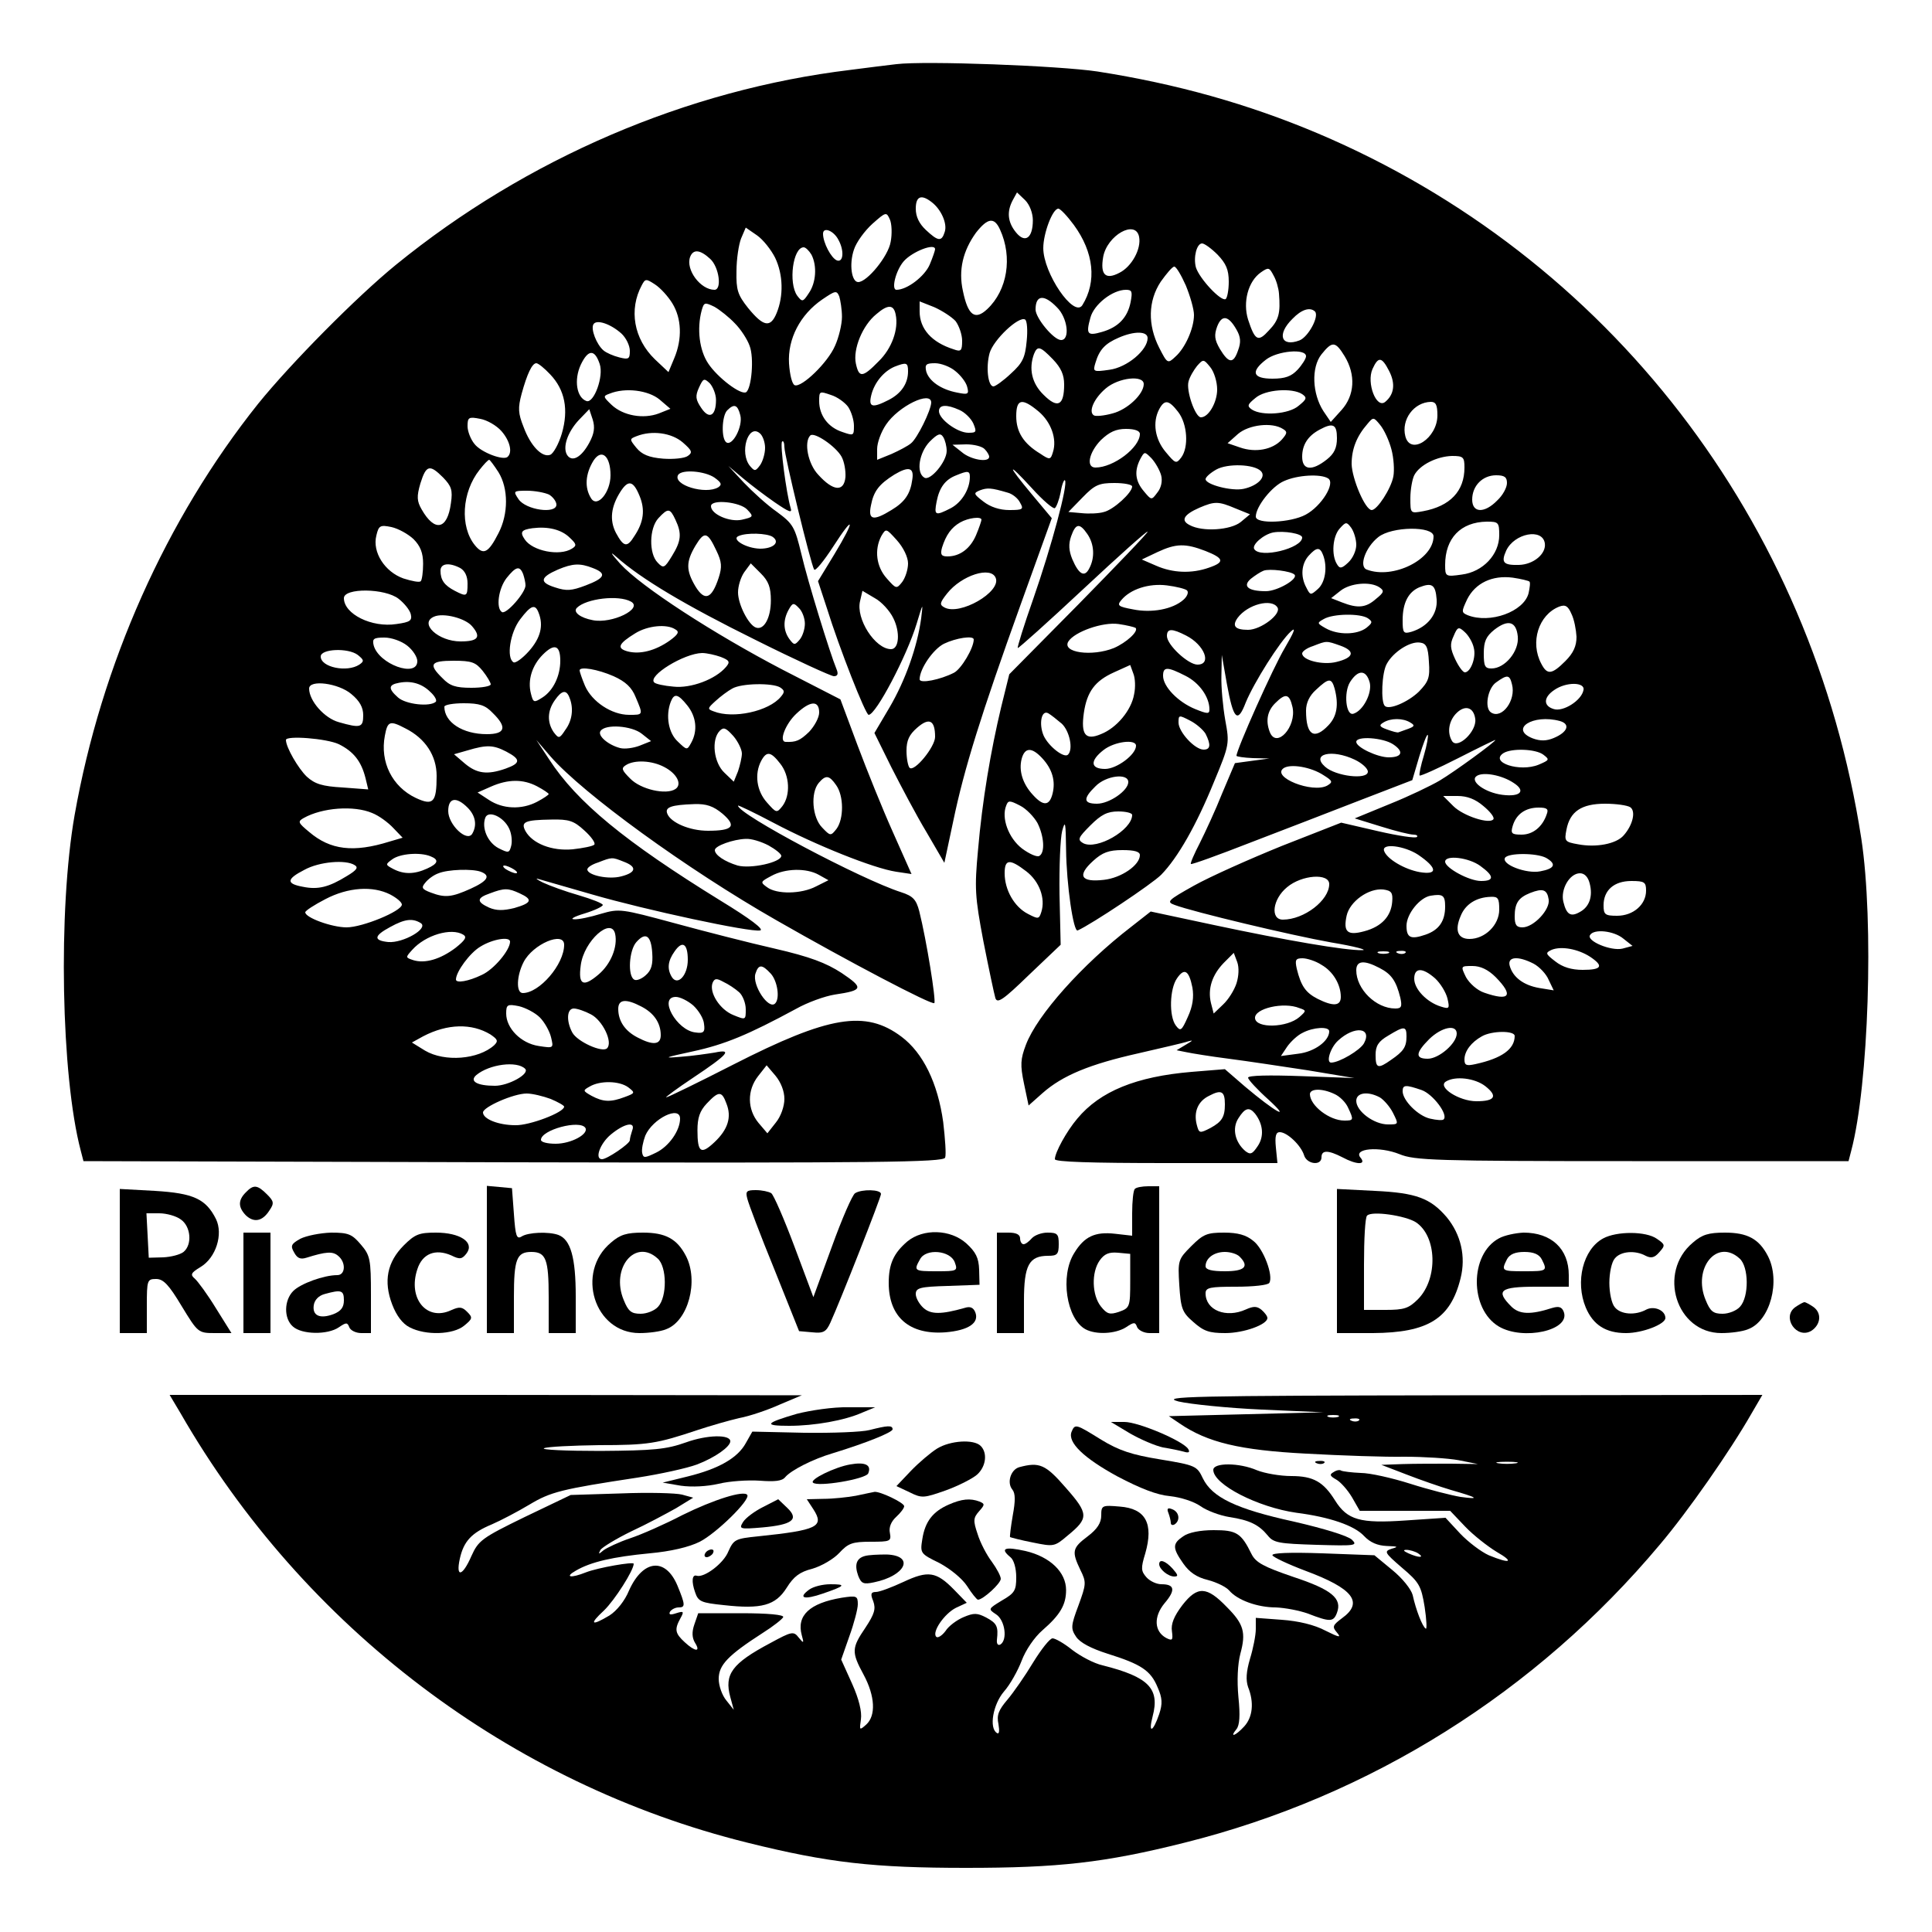 <?xml version="1.0" standalone="no"?>
<!DOCTYPE svg PUBLIC "-//W3C//DTD SVG 20010904//EN"
 "http://www.w3.org/TR/2001/REC-SVG-20010904/DTD/svg10.dtd">
<svg version="1.0" xmlns="http://www.w3.org/2000/svg"
 width="500pt" height="500pt" viewBox="0 0 500 500"
 preserveAspectRatio="xMidYMid meet">
<g transform="translate(0,500) scale(0.1,-0.1)"
fill="#000000" stroke="none">
<path d="M2320 4834 c-19 -2 -73 -9 -120 -15 -422 -51 -837 -229 -1175 -504
-102 -83 -273 -256 -357 -360 -238 -298 -406 -674 -475 -1065 -43 -245 -35
-675 16 -868 l7 -27 1113 -3 c946 -2 1112 0 1117 12 3 8 0 49 -5 92 -14 101
-52 179 -108 221 -93 70 -188 54 -435 -72 -92 -47 -170 -85 -174 -85 -3 0 28
23 70 51 90 60 103 75 56 65 -19 -3 -59 -9 -89 -11 -47 -4 -42 -2 32 14 83 18
143 43 267 110 30 17 75 33 100 37 74 11 76 17 18 56 -40 26 -82 42 -173 63
-66 15 -183 45 -260 66 -137 37 -142 38 -190 24 -26 -8 -58 -15 -69 -14 -12 0
0 7 27 15 26 8 47 18 47 22 0 4 -28 15 -62 25 -35 10 -76 25 -93 33 -16 8 -21
12 -11 9 11 -3 73 -21 139 -40 138 -40 408 -98 434 -93 12 2 -25 30 -102 77
-248 153 -372 255 -444 366 l-33 50 37 -43 c84 -96 352 -291 585 -424 185
-106 402 -220 408 -214 5 6 -20 162 -39 238 -8 30 -16 39 -47 49 -103 33 -422
202 -422 224 0 2 42 -18 93 -45 108 -57 257 -117 316 -126 l40 -6 -48 108
c-27 60 -68 162 -92 226 l-44 118 -150 77 c-178 93 -365 214 -420 274 -24 27
-28 34 -10 18 64 -57 178 -125 360 -215 104 -52 196 -94 203 -94 10 0 12 6 7
18 -17 41 -75 229 -91 298 -17 70 -21 78 -63 109 -26 18 -64 53 -86 76 l-40
43 37 -31 c20 -17 57 -45 83 -63 38 -26 46 -29 41 -14 -11 37 -28 166 -22 171
3 4 6 -3 6 -14 0 -22 68 -302 77 -317 3 -5 25 22 49 59 56 87 58 71 3 -20
l-42 -69 23 -70 c32 -103 100 -276 108 -276 19 0 99 153 124 235 17 56 17 57
12 15 -10 -74 -41 -161 -82 -231 l-39 -66 44 -89 c25 -49 65 -125 91 -168 l46
-79 23 108 c28 135 72 276 175 562 l80 222 -51 61 c-66 79 -66 88 0 16 28 -31
55 -54 59 -51 4 3 11 21 15 41 3 20 9 34 11 31 9 -9 -35 -172 -82 -307 -24
-68 -42 -126 -40 -127 1 -2 78 67 169 152 92 86 167 153 167 149 0 -4 -81 -88
-179 -188 l-179 -181 -21 -85 c-27 -113 -49 -242 -60 -371 -9 -97 -8 -119 14
-235 14 -71 28 -137 31 -147 5 -15 20 -5 87 60 l82 78 -3 130 c-1 72 2 146 7
165 8 29 9 22 10 -49 1 -90 19 -214 30 -209 36 16 192 120 216 144 43 44 91
128 137 241 40 96 40 99 29 159 -6 34 -11 86 -10 115 l1 54 13 -74 c17 -94 28
-104 49 -49 21 51 88 158 117 184 14 13 8 -2 -16 -43 -30 -50 -125 -263 -125
-279 0 -2 19 -5 43 -6 l42 -1 -45 -6 -44 -6 -33 -78 c-17 -43 -44 -101 -58
-129 -14 -27 -25 -52 -23 -54 2 -2 71 23 153 55 83 32 211 81 285 110 l135 52
18 61 c10 33 20 59 22 56 2 -2 -2 -26 -10 -53 -8 -26 -13 -50 -11 -52 2 -2 47
18 100 45 53 27 96 48 96 47 0 -5 -104 -81 -144 -105 -22 -13 -80 -41 -130
-61 l-90 -37 68 -21 c38 -12 75 -21 84 -21 8 0 12 -3 9 -6 -3 -4 -49 3 -101
15 l-95 22 -153 -60 c-84 -34 -187 -80 -228 -103 -68 -38 -72 -42 -50 -50 48
-18 299 -78 405 -97 61 -10 97 -20 80 -20 -43 -1 -195 25 -383 65 l-164 35
-51 -40 c-126 -97 -243 -228 -272 -305 -14 -37 -15 -52 -5 -100 l12 -57 36 32
c52 46 123 75 248 103 60 14 118 27 129 31 14 4 12 2 -5 -8 l-25 -15 25 -5
c14 -3 63 -11 110 -17 47 -6 139 -20 205 -30 l120 -20 -137 5 c-83 3 -138 2
-138 -4 0 -5 24 -31 53 -57 62 -57 16 -31 -61 34 l-52 45 -86 -7 c-143 -12
-237 -50 -296 -121 -28 -33 -58 -88 -58 -105 0 -7 94 -10 288 -10 l288 0 -4
40 c-3 30 0 40 10 40 19 0 55 -34 63 -60 7 -23 45 -28 45 -5 0 19 17 19 54 0
37 -20 63 -20 47 -1 -20 24 49 30 101 9 39 -16 91 -18 602 -18 l560 0 7 27
c45 170 59 592 26 808 -127 822 -654 1506 -1407 1825 -180 76 -365 128 -570
160 -100 15 -445 28 -520 19z m353 -404 c0 -46 -20 -61 -44 -31 -21 26 -24 53
-8 83 l11 20 21 -20 c12 -12 20 -34 20 -52z m-262 47 c25 -19 41 -56 34 -77
-8 -26 -17 -25 -49 5 -17 16 -26 34 -26 55 0 32 14 38 41 17z m368 -59 c52
-71 60 -147 22 -208 -22 -33 -101 83 -101 148 0 38 24 102 39 102 5 0 23 -19
40 -42z m-474 -44 c-6 -37 -61 -104 -84 -104 -17 0 -24 46 -11 84 6 19 28 49
48 67 35 31 36 31 45 11 5 -11 6 -38 2 -58z m283 32 c33 -72 19 -157 -33 -206
-32 -30 -50 -16 -63 47 -12 54 0 104 34 151 30 38 47 41 62 8z m-582 -73 c21
-44 22 -99 4 -143 -16 -39 -34 -36 -74 13 -27 34 -31 47 -30 95 0 32 6 70 12
85 l12 28 29 -20 c16 -11 37 -38 47 -58z m164 46 c15 -27 13 -59 -4 -53 -15 6
-36 46 -36 69 0 19 28 8 40 -16z m778 8 c6 -31 -19 -77 -51 -93 -36 -19 -50
-5 -42 41 10 56 84 98 93 52z m203 -46 c22 -23 29 -39 29 -70 0 -22 -4 -42 -8
-45 -12 -7 -68 53 -77 82 -7 26 2 62 16 62 6 0 24 -13 40 -29z m-1051 0 c15
-29 12 -73 -7 -100 -15 -23 -17 -23 -30 -6 -23 33 -11 125 17 125 5 0 14 -9
20 -19z m320 14 c0 -3 -6 -21 -14 -40 -13 -30 -58 -65 -86 -65 -14 0 -2 50 19
74 22 25 81 48 81 31z m-582 -25 c23 -21 31 -80 11 -80 -36 0 -75 52 -63 85 8
21 26 19 52 -5z m1231 -69 c11 -27 21 -61 21 -76 0 -35 -23 -86 -48 -108 -20
-19 -21 -18 -42 23 -30 59 -29 121 4 171 15 21 30 39 35 39 5 0 18 -22 30 -49z
m241 -21 c4 -50 0 -68 -26 -95 -28 -31 -36 -27 -54 28 -14 45 0 99 33 122 20
14 22 13 33 -8 7 -12 13 -33 14 -47z m-1570 -25 c24 -39 26 -92 5 -142 l-15
-36 -35 33 c-55 53 -68 129 -34 192 9 17 11 17 34 2 14 -9 34 -31 45 -49z
m439 -35 c0 -19 -8 -53 -18 -75 -19 -44 -86 -108 -104 -102 -7 2 -13 27 -15
56 -4 64 29 127 86 166 34 23 37 24 44 8 3 -10 7 -34 7 -53z m747 38 c-8 -40
-32 -65 -74 -77 -38 -11 -42 -6 -30 37 9 34 57 72 92 72 16 0 17 -5 12 -32z
m-191 -13 c28 -27 35 -85 11 -85 -19 0 -66 57 -66 79 0 38 22 40 55 6z m-833
-42 c15 -15 32 -41 38 -58 12 -31 5 -110 -9 -120 -14 -8 -74 38 -98 74 -23 34
-30 90 -17 138 6 21 8 21 33 9 14 -8 38 -27 53 -43z m571 6 c9 -12 17 -35 17
-51 0 -26 -3 -29 -22 -22 -57 18 -88 53 -88 98 l0 26 38 -15 c20 -9 45 -25 55
-36z m-155 17 c8 -38 -10 -88 -44 -121 -42 -43 -51 -43 -59 -6 -8 37 17 99 53
128 30 26 45 25 50 -1z m1085 8 c12 -12 -17 -66 -40 -75 -48 -18 -59 16 -18
56 23 24 45 31 58 19z m-746 -77 c-4 -42 -10 -56 -41 -84 -19 -18 -40 -33 -45
-33 -14 0 -20 49 -10 86 10 35 76 97 92 87 5 -3 7 -28 4 -56z m543 30 c11 -19
12 -33 4 -54 -12 -35 -24 -34 -47 4 -14 24 -15 36 -7 58 12 31 29 29 50 -8z
m-1592 -10 c12 -11 22 -31 22 -45 0 -21 -3 -23 -27 -17 -16 4 -34 12 -41 18
-18 15 -34 56 -26 68 8 13 44 1 72 -24z m1362 -12 c0 -31 -53 -76 -99 -82 -42
-6 -43 -5 -36 18 10 34 25 50 60 65 41 18 75 17 75 -1z m510 -47 c29 -48 26
-101 -8 -139 l-28 -31 -19 28 c-29 45 -32 113 -5 147 28 35 36 34 60 -5z
m-755 -8 c21 -22 29 -40 29 -65 0 -55 -17 -63 -53 -27 -31 30 -39 68 -25 106
9 22 16 20 49 -14z m-1173 -12 c11 -32 -15 -102 -34 -96 -26 9 -33 55 -15 94
19 40 36 41 49 2z m1828 20 c0 -6 -10 -22 -22 -35 -16 -17 -32 -23 -65 -23
-51 0 -57 18 -17 49 29 23 104 30 104 9z m-230 -86 c0 -33 -22 -72 -42 -72
-15 0 -39 70 -32 93 3 12 14 30 22 40 16 18 17 18 34 -3 10 -12 18 -38 18 -58z
m445 48 c17 -33 13 -61 -10 -80 -23 -19 -49 49 -33 85 15 33 24 32 43 -5z
m-2171 -9 c38 -40 48 -91 30 -153 -8 -27 -22 -52 -30 -55 -21 -8 -51 23 -69
72 -14 35 -15 49 -5 86 14 51 27 79 38 79 5 0 21 -13 36 -29z m926 8 c0 -31
-17 -57 -50 -74 -43 -22 -53 -19 -45 13 8 32 32 61 60 73 31 12 35 11 35 -12z
m122 1 c14 -11 28 -29 31 -41 5 -19 3 -21 -26 -15 -42 8 -73 30 -80 55 -4 18
0 21 23 21 15 0 39 -9 52 -20z m-619 -75 c0 -42 -18 -51 -38 -21 -15 22 -16
31 -6 53 11 24 13 25 28 11 8 -9 16 -28 16 -43z m1107 41 c0 -26 -42 -66 -81
-76 -22 -6 -43 -8 -48 -5 -15 9 0 44 31 70 33 28 98 35 98 11z m-1253 -40 l28
-24 -30 -12 c-40 -15 -92 -6 -122 22 -22 21 -23 23 -6 29 41 17 101 9 130 -15z
m488 -19 c8 -12 15 -34 15 -49 0 -26 -1 -26 -30 -16 -37 12 -60 43 -60 80 0
26 1 26 30 16 17 -5 37 -20 45 -31z m1175 33 c13 -9 12 -13 -9 -30 -25 -22
-95 -27 -121 -10 -13 9 -12 13 9 30 25 22 95 27 121 10z m-960 -22 c-1 -21
-36 -92 -52 -105 -8 -7 -31 -19 -51 -28 l-37 -15 0 28 c0 16 10 44 23 63 32
48 117 89 117 57z m278 -23 c32 -27 48 -71 37 -105 -6 -20 -8 -21 -33 -4 -43
26 -62 56 -62 97 0 45 15 48 58 12z m361 -1 c24 -31 28 -91 8 -118 -13 -17
-15 -16 -40 14 -28 33 -35 77 -17 111 14 26 25 24 49 -7z m671 -9 c0 -59 -70
-105 -83 -54 -11 43 22 88 66 89 13 0 17 -8 17 -35z m-1804 0 c7 -28 -20 -80
-36 -70 -14 9 -12 69 2 83 18 18 27 15 34 -13z m567 14 c14 -6 30 -22 36 -35
9 -22 8 -24 -13 -24 -28 0 -76 35 -76 56 0 17 20 18 53 3z m-958 -85 c-20 -37
-44 -51 -57 -32 -13 20 1 60 30 91 l27 28 9 -27 c6 -20 4 -36 -9 -60z m-227
30 c21 -24 29 -54 16 -66 -10 -11 -69 11 -86 33 -10 12 -18 33 -18 46 0 23 3
25 33 19 17 -3 42 -17 55 -32z m2303 -47 c6 -22 8 -54 5 -70 -6 -32 -42 -87
-56 -87 -17 0 -51 81 -52 119 0 39 13 72 41 104 15 18 16 18 33 -3 10 -12 23
-40 29 -63z m-281 53 c12 -7 12 -11 -3 -28 -24 -26 -68 -34 -108 -20 l-32 11
27 24 c28 24 88 31 116 13z m140 -24 c0 -25 -7 -40 -26 -55 -39 -31 -64 -28
-64 7 0 31 15 54 45 70 35 19 45 14 45 -22z m-1480 -25 c0 -15 -6 -35 -13 -45
-12 -16 -14 -16 -26 -2 -28 34 -5 110 25 85 8 -6 14 -24 14 -38z m970 36 c0
-35 -68 -87 -115 -87 -25 0 -17 39 14 71 22 21 39 29 65 29 23 0 36 -5 36 -13z
m-1183 -22 c24 -21 26 -26 13 -35 -8 -6 -37 -9 -64 -7 -37 3 -55 11 -69 28
-18 22 -18 23 0 30 40 16 91 9 120 -16z m411 -37 c7 -13 11 -36 10 -53 -4 -39
-32 -36 -70 6 -27 28 -38 85 -21 102 10 10 66 -28 81 -55z m272 15 c0 -28 -43
-79 -58 -69 -22 13 -13 65 14 93 21 21 28 23 35 12 5 -8 9 -24 9 -36z m98 5
c7 -7 12 -16 12 -20 0 -16 -48 -8 -71 12 l-24 19 36 1 c19 0 40 -5 47 -12z
m-968 -68 c0 -44 -34 -85 -50 -60 -18 28 -15 64 6 98 21 32 44 12 44 -38z
m1425 0 c4 -15 0 -33 -10 -45 -15 -20 -15 -20 -35 4 -22 26 -25 52 -9 83 11
20 11 20 29 2 10 -11 21 -30 25 -44z m785 20 c0 -61 -37 -100 -107 -113 -33
-6 -33 -6 -33 34 0 22 5 49 10 59 14 27 59 49 98 50 29 0 32 -3 32 -30z
m-2500 -12 c26 -42 26 -108 0 -158 -26 -51 -39 -58 -61 -31 -39 48 -34 137 12
195 11 14 22 26 25 26 2 0 13 -15 24 -32z m1973 3 c15 -15 -8 -38 -44 -46 -31
-7 -99 11 -99 25 0 5 12 16 28 25 29 16 97 14 115 -4z m-2116 -17 c21 -22 25
-32 20 -66 -9 -69 -42 -76 -76 -16 -12 21 -13 33 -3 67 15 48 24 50 59 15z
m1214 -5 c-5 -37 -19 -58 -54 -79 -47 -29 -61 -26 -53 12 7 37 21 55 61 80 37
22 51 18 46 -13z m-512 5 c18 -13 20 -18 10 -25 -33 -20 -119 6 -104 32 10 15
69 10 94 -7z m661 2 c0 -32 -21 -66 -49 -81 -41 -21 -44 -19 -37 17 7 36 22
57 51 68 29 12 35 12 35 -4z m927 -4 c20 -12 -17 -72 -58 -94 -39 -21 -129
-25 -129 -5 0 26 42 79 73 92 35 16 95 19 114 7z m463 -12 c0 -12 -11 -32 -25
-45 -33 -34 -65 -33 -65 2 0 36 27 63 62 63 22 0 28 -5 28 -20z m-2245 -33
c15 -36 11 -68 -13 -104 -19 -31 -28 -29 -48 8 -17 33 -13 68 12 107 20 31 33
28 49 -11z m1275 24 c0 -16 -48 -60 -73 -66 -13 -4 -39 -5 -58 -3 l-34 3 37
38 c31 32 42 37 82 37 25 0 46 -4 46 -9z m-322 -16 c12 -3 27 -15 32 -26 10
-17 7 -19 -28 -19 -25 0 -49 8 -67 22 -26 20 -26 22 -9 29 19 7 28 7 72 -6z
m-1187 -5 c10 -6 19 -18 19 -26 0 -25 -79 -14 -98 14 -14 21 -14 22 22 22 21
0 46 -5 57 -10z m513 -39 c17 -18 16 -19 -14 -26 -31 -7 -80 14 -80 35 0 19
76 11 94 -9z m1264 3 l37 -15 -24 -20 c-26 -21 -99 -26 -132 -8 -24 12 -16 27
25 45 40 17 49 17 94 -2z m-1450 -29 c17 -36 15 -55 -9 -94 -19 -31 -22 -33
-37 -17 -23 23 -22 89 2 115 25 27 30 26 44 -4z m792 0 c0 -3 -6 -21 -14 -40
-15 -35 -42 -55 -74 -55 -16 0 -19 5 -14 23 10 32 24 52 47 65 21 12 55 16 55
7z m970 -65 c0 -15 -9 -35 -21 -46 -17 -16 -22 -16 -29 -4 -15 24 -11 72 7 92
16 18 18 18 30 2 7 -10 13 -30 13 -44z m370 25 c0 -50 -42 -95 -97 -102 -42
-6 -43 -5 -43 25 0 69 40 111 108 112 30 0 32 -2 32 -35z m-2810 -10 c18 -18
25 -36 25 -64 0 -22 -3 -42 -6 -45 -3 -4 -23 0 -45 7 -48 17 -81 68 -70 111 6
26 10 28 39 22 18 -4 43 -18 57 -31z m405 3 c17 -16 18 -20 5 -28 -32 -20
-102 -6 -122 24 -13 19 -9 25 20 29 40 5 75 -3 97 -25z m1339 10 c18 -26 20
-61 5 -89 -12 -24 -27 -16 -44 24 -9 22 -10 39 -3 59 12 34 22 35 42 6z m-464
-76 c0 -16 -7 -37 -15 -48 -15 -19 -16 -18 -40 9 -27 30 -33 74 -14 110 12 20
12 20 40 -11 17 -19 29 -44 29 -60z m1020 67 c0 -28 -109 -55 -124 -30 -7 11
24 38 49 43 28 5 75 -3 75 -13z m340 3 c0 -60 -105 -112 -173 -86 -21 8 -3 58
30 84 35 28 143 29 143 2z m-1856 -37 c14 -29 15 -42 6 -70 -18 -55 -36 -62
-60 -23 -25 42 -25 64 0 106 23 38 31 36 54 -13z m145 36 c21 -14 3 -31 -32
-31 -37 1 -76 25 -55 33 21 9 72 7 87 -2z m1999 -17 c4 -27 -29 -55 -67 -56
-40 -1 -47 6 -33 37 21 45 94 59 100 19z m-878 -20 c48 -19 50 -29 9 -43 -45
-16 -94 -14 -137 5 l-37 16 40 19 c49 23 73 23 125 3z m304 -10 c12 -31 6 -71
-13 -88 -19 -17 -20 -17 -30 3 -16 29 -13 62 6 83 20 22 29 23 37 2z m-2233
-34 c12 -7 19 -21 19 -40 0 -34 -2 -35 -33 -19 -27 14 -37 28 -37 52 0 19 22
22 51 7z m343 0 c37 -14 32 -26 -18 -45 -37 -14 -50 -15 -80 -5 -41 13 -38 26
8 46 38 16 57 17 90 4z m461 -84 c0 -45 -18 -78 -39 -70 -19 7 -46 60 -46 91
0 16 7 39 16 52 l17 23 26 -26 c20 -20 26 -36 26 -70z m-641 68 c3 -9 6 -22 6
-29 0 -19 -50 -76 -61 -69 -16 10 -9 61 12 88 24 30 34 33 43 10z m1996 -1
c11 -11 -44 -43 -74 -43 -46 0 -61 13 -39 32 10 8 25 18 33 21 15 6 71 -1 80
-10z m-773 -9 c14 -36 -93 -98 -133 -76 -13 7 -12 12 7 36 37 47 114 72 126
40z m1381 -9 c3 -2 1 -16 -2 -30 -12 -48 -100 -80 -158 -57 -16 7 -16 9 -1 41
21 42 65 63 118 56 21 -3 41 -8 43 -10z m-886 -23 c5 -5 0 -16 -9 -24 -28 -25
-83 -35 -131 -25 -38 7 -42 10 -30 24 23 28 71 44 118 38 24 -3 48 -9 52 -13z
m498 8 c13 -9 12 -13 -9 -30 -26 -23 -47 -25 -88 -9 l-28 11 24 19 c25 20 77
25 101 9z m148 -31 c3 -38 -23 -71 -65 -84 -21 -6 -23 -3 -23 30 0 45 15 73
43 85 33 13 42 7 45 -31z m-2686 1 c14 -11 28 -28 31 -39 4 -17 -1 -21 -37
-26 -64 -10 -136 26 -136 67 0 27 107 26 142 -2z m1280 -50 c18 -36 15 -80 -6
-80 -41 0 -92 79 -80 125 l6 26 32 -19 c17 -9 39 -33 48 -52z m-679 43 c32
-18 -49 -58 -99 -48 -32 6 -52 21 -41 32 24 24 108 34 140 16z m450 -57 c0
-14 -6 -33 -14 -42 -12 -14 -14 -14 -26 2 -16 22 -17 49 -2 76 10 18 13 19 26
5 9 -8 16 -27 16 -41z m1223 42 c11 -17 -43 -58 -76 -58 -34 0 -42 10 -27 31
26 35 88 51 103 27z m774 -76 c0 -24 -8 -42 -29 -63 -35 -35 -47 -36 -62 -7
-30 56 -7 127 46 148 16 6 23 2 32 -19 7 -14 12 -41 13 -59z m-2686 62 c13
-33 5 -65 -25 -99 -17 -19 -35 -32 -40 -29 -19 11 -9 77 17 111 28 37 39 41
48 17z m-172 -35 c24 -28 15 -39 -30 -39 -58 0 -108 47 -69 64 24 11 82 -4 99
-25z m2318 21 c13 -9 12 -12 -4 -25 -24 -18 -73 -19 -105 -1 -23 13 -23 14 -5
24 24 14 94 15 114 2z m-601 -25 c8 -9 -24 -38 -56 -52 -57 -23 -136 -12 -118
17 16 25 89 51 130 45 21 -3 41 -8 44 -10z m989 -22 c4 -38 -33 -83 -68 -83
-17 0 -20 6 -20 39 0 31 6 44 27 61 36 28 57 22 61 -17z m-2180 18 c11 -6 7
-13 -15 -29 -37 -26 -76 -36 -108 -28 -30 8 -25 20 19 47 32 20 82 25 104 10z
m2066 -47 c7 -25 -8 -64 -23 -64 -5 0 -16 15 -25 34 -13 28 -14 39 -4 60 10
24 13 25 29 10 9 -8 20 -26 23 -40z m-744 31 c47 -24 67 -75 29 -75 -24 0 -79
51 -79 74 0 20 13 20 50 1z m-2016 -26 c14 -11 26 -29 26 -40 0 -44 -100 -8
-113 41 -4 17 0 20 28 20 18 0 44 -9 59 -21z m1466 16 c0 -22 -32 -76 -51 -86
-35 -18 -89 -29 -89 -17 0 27 35 78 63 92 31 15 77 22 77 11z m949 -16 c39
-14 35 -31 -10 -42 -35 -9 -89 4 -89 22 0 5 12 14 28 19 36 14 34 14 71 1z
m229 -42 c3 -41 -1 -51 -26 -77 -28 -27 -77 -48 -88 -37 -11 10 -8 87 5 109
16 30 60 59 86 55 16 -2 21 -11 23 -50z m-2248 3 c0 -39 -18 -77 -46 -95 -22
-14 -24 -14 -30 10 -9 35 3 73 31 101 30 30 45 24 45 -16z m-524 15 c16 -13
17 -16 4 -25 -32 -21 -100 -7 -100 21 0 20 71 23 96 4z m939 -5 c23 -9 25 -13
14 -26 -27 -32 -91 -56 -136 -51 -24 2 -47 7 -50 11 -17 17 77 75 124 76 12 0
34 -5 48 -10z m-616 -36 c12 -15 21 -31 21 -35 0 -5 -23 -9 -50 -9 -41 0 -56
5 -75 25 -37 36 -31 45 29 45 47 0 57 -4 75 -26z m1686 -61 c-7 -41 -45 -87
-86 -103 -40 -17 -52 -1 -44 55 8 55 29 83 78 105 l42 19 8 -22 c5 -12 6 -36
2 -54z m-1347 47 c31 -14 47 -29 57 -54 20 -47 20 -46 -17 -46 -45 0 -96 34
-114 75 -8 19 -14 37 -14 40 0 11 47 3 88 -15z m1480 1 c36 -18 62 -55 62 -87
0 -12 -5 -12 -37 1 -44 18 -83 58 -83 86 0 24 11 24 58 0z m477 -18 c6 -27
-17 -72 -42 -80 -20 -7 -26 55 -9 82 21 33 42 32 51 -2z m368 -4 c11 -41 -26
-91 -54 -73 -18 11 -9 63 13 78 29 21 35 20 41 -5z m-2799 -20 c11 -10 17 -21
14 -25 -15 -14 -78 -7 -98 11 -26 23 -25 33 3 38 31 6 59 -2 81 -24z m2340 9
c11 -42 6 -72 -16 -95 -37 -39 -58 -26 -58 38 0 20 9 39 26 54 33 31 40 31 48
3z m-2545 -14 c22 -18 31 -35 31 -55 0 -32 -7 -34 -63 -18 -37 10 -77 55 -77
87 0 24 76 14 109 -14z m1110 17 c12 -8 12 -12 2 -24 -31 -38 -124 -58 -174
-38 -17 6 -16 8 5 27 13 12 32 26 43 32 24 14 104 15 124 3z m2079 -7 c-5 -27
-53 -57 -77 -49 -27 8 -27 30 1 49 31 22 81 21 76 0z m-2624 -20 c11 -27 7
-59 -11 -83 -15 -23 -17 -23 -30 -6 -17 25 -17 55 3 83 18 26 30 28 38 6z
m305 -20 c23 -29 27 -65 10 -96 -11 -20 -11 -20 -35 3 -24 22 -32 67 -18 103
9 23 19 20 43 -10z m1566 -4 c11 -51 -42 -109 -59 -64 -11 29 -6 54 14 74 27
27 37 25 45 -10z m-2070 -15 c38 -37 33 -55 -15 -55 -63 0 -110 31 -110 71 0
5 23 9 50 9 41 0 56 -5 75 -25z m845 1 c0 -13 -12 -35 -26 -50 -24 -23 -34
-27 -61 -26 -18 1 0 47 28 73 36 34 59 35 59 3z m1698 -17 c4 -32 -46 -79 -60
-57 -13 21 -9 50 9 70 23 25 47 19 51 -13z m-1070 -12 c20 -19 30 -66 16 -80
-10 -10 -50 21 -63 49 -13 30 -6 68 12 58 7 -4 22 -16 35 -27z m372 -26 c14
-28 13 -41 -5 -41 -23 0 -65 46 -65 70 0 20 1 20 30 5 16 -8 34 -24 40 -34z
m-700 -8 c0 -26 -54 -92 -66 -80 -4 4 -8 24 -8 44 0 27 7 42 28 60 31 27 46
19 46 -24z m1230 37 c12 -7 11 -10 -5 -16 -11 -4 -22 -8 -25 -9 -3 -2 -16 2
-30 7 -20 7 -22 11 -10 18 19 12 51 12 70 0z m387 4 c28 -8 20 -29 -16 -44
-19 -8 -35 -8 -54 -1 -62 24 0 64 70 45z m-2988 -19 c52 -26 81 -71 81 -123 0
-69 -9 -78 -54 -57 -61 29 -93 93 -80 161 7 38 13 40 53 19z m612 -14 l24 -19
-30 -12 c-16 -6 -38 -9 -50 -6 -31 8 -59 32 -51 44 12 19 81 14 107 -7z m259
-51 c0 -10 -5 -31 -10 -46 l-11 -27 -24 23 c-28 26 -35 86 -12 109 10 10 16 7
35 -14 12 -14 22 -35 22 -45z m-1043 24 c38 -19 58 -44 69 -88 l7 -29 -66 5
c-53 3 -72 9 -93 28 -22 21 -54 76 -54 95 0 12 105 4 137 -11z m2728 0 c29
-19 24 -34 -11 -34 -29 0 -84 26 -84 40 0 16 69 11 95 -6z m-665 -4 c0 -23
-50 -60 -80 -60 -38 0 -40 21 -4 49 28 22 84 29 84 11z m-1630 -15 c38 -20 38
-30 -1 -44 -48 -17 -75 -13 -106 13 l-28 24 35 10 c50 15 67 14 100 -3z m1387
-17 c27 -29 35 -60 27 -92 -8 -32 -24 -33 -51 -3 -26 28 -37 62 -29 93 8 30
26 31 53 2z m1297 9 c17 -13 16 -14 -12 -26 -49 -20 -128 6 -91 30 21 13 83
11 103 -4z m-1975 -23 c25 -31 27 -82 6 -110 -15 -19 -16 -18 -40 9 -27 30
-33 74 -15 108 14 26 25 24 49 -7z m1487 10 c19 -9 34 -23 34 -31 0 -22 -84
-12 -111 13 -37 33 18 46 77 18z m-1787 -19 c33 -17 47 -45 29 -57 -24 -16
-90 -1 -117 27 -22 22 -24 27 -11 35 22 14 67 12 99 -5z m1706 -21 c24 -15 25
-18 10 -27 -38 -21 -146 22 -113 45 18 12 71 3 103 -18z m492 -20 c33 -21 18
-37 -29 -31 -46 6 -86 36 -66 49 17 11 65 2 95 -18z m-1753 -6 c20 -28 20 -87
1 -113 -15 -19 -16 -19 -37 3 -26 26 -31 90 -9 116 18 21 27 20 45 -6z m756 8
c0 -22 -49 -56 -81 -56 -35 0 -37 13 -4 45 27 28 85 35 85 11z m-1530 -11 c17
-9 30 -18 30 -20 0 -2 -13 -11 -30 -20 -40 -21 -89 -19 -125 5 l-29 19 34 15
c45 20 84 20 120 1z m2449 -51 c17 -14 29 -29 26 -34 -9 -14 -78 8 -104 34
l-26 26 37 0 c25 0 46 -8 67 -26z m-2629 -4 c21 -21 25 -46 12 -68 -14 -22
-62 24 -62 59 0 35 21 38 50 9z m1475 -40 c17 -34 20 -76 5 -85 -6 -4 -26 5
-45 19 -35 27 -54 79 -41 111 5 14 9 14 36 0 16 -8 36 -29 45 -45z m-815 24
c37 -32 27 -44 -38 -44 -47 0 -96 21 -105 44 -7 17 10 23 70 25 31 1 49 -5 73
-25z m2349 17 c15 -10 7 -46 -17 -73 -19 -22 -71 -32 -118 -23 -34 6 -36 8
-30 38 9 47 39 67 100 67 28 0 57 -4 65 -9z m-3256 -15 c18 -7 42 -25 55 -39
l24 -25 -34 -10 c-93 -29 -153 -22 -208 25 -29 24 -30 27 -14 36 48 27 130 33
177 13z m3040 -3 c-11 -33 -36 -53 -65 -53 -26 0 -29 3 -23 23 9 30 33 47 67
47 22 0 26 -4 21 -17z m-2685 -38 c6 -13 8 -32 5 -44 -5 -19 -7 -19 -33 -6
-28 15 -44 52 -34 79 8 20 48 2 62 -29z m1612 36 c0 -39 -92 -92 -127 -73 -15
9 -13 14 19 46 28 28 44 36 72 36 20 0 36 -4 36 -9z m-1418 -40 c18 -16 30
-33 26 -37 -4 -4 -29 -9 -56 -12 -54 -5 -104 15 -122 47 -13 24 -2 29 67 30
45 1 58 -3 85 -28z m477 -39 c18 -10 33 -22 33 -27 -1 -17 -79 -34 -113 -25
-33 10 -59 27 -59 40 0 11 48 28 80 29 14 1 40 -7 59 -17z m1681 -24 c50 -34
52 -53 4 -45 -39 7 -85 34 -92 55 -7 21 53 13 88 -10z m-720 -1 c0 -26 -48
-59 -93 -64 -60 -7 -70 11 -28 49 24 22 41 28 76 28 31 0 45 -4 45 -13z
m-1836 -3 c23 -9 20 -19 -9 -32 -33 -15 -60 -15 -87 -1 -21 11 -21 12 -3 25
20 15 72 19 99 8z m2887 -4 c28 -16 23 -28 -15 -35 -36 -7 -101 18 -91 35 8
13 81 13 106 0z m-2387 -10 c35 -13 33 -28 -6 -38 -33 -9 -88 3 -88 18 0 5 12
13 28 18 36 14 36 14 66 2z m2217 -11 c36 -26 37 -39 2 -39 -31 0 -93 34 -93
50 0 18 61 11 91 -11z m-2913 2 c10 -6 5 -13 -20 -28 -47 -29 -75 -36 -114
-28 -44 8 -43 20 4 44 38 21 107 27 130 12z m1738 -16 c34 -26 50 -70 39 -105
-6 -19 -8 -19 -35 -5 -35 18 -60 62 -60 105 0 37 13 38 56 5z m-1326 5 c8 -5
11 -10 5 -10 -5 0 -17 5 -25 10 -8 5 -10 10 -5 10 6 0 17 -5 25 -10z m-86 -6
c27 -10 18 -24 -26 -44 -49 -22 -66 -24 -103 -10 -24 9 -25 13 -14 26 7 9 22
20 34 24 24 10 87 12 109 4z m875 -8 l25 -14 -32 -16 c-38 -20 -102 -21 -127
-2 -18 13 -17 14 11 29 36 20 91 21 123 3z m1995 -22 c9 -34 -1 -61 -25 -74
-24 -14 -35 -7 -43 26 -8 32 16 74 43 74 12 0 21 -10 25 -26z m-674 -2 c0 -42
-65 -92 -120 -92 -33 0 -27 53 11 84 38 32 109 37 109 8z m820 -17 c0 -36 -33
-65 -75 -65 -31 0 -35 3 -35 27 0 39 27 63 72 63 34 0 38 -3 38 -25z m-3250
-10 c17 -9 30 -20 30 -26 0 -17 -102 -59 -143 -59 -38 0 -107 25 -107 39 0 4
23 19 52 34 59 31 123 35 168 12z m335 3 c35 -16 31 -25 -14 -38 -29 -7 -46
-7 -65 1 -33 15 -33 25 2 37 37 14 47 14 77 0z m2258 -22 c-3 -37 -27 -64 -72
-76 -44 -12 -55 -2 -46 40 8 37 57 72 95 68 21 -3 25 -8 23 -32z m405 6 c4
-26 -39 -72 -68 -72 -15 0 -20 6 -20 28 0 35 10 49 40 61 33 13 44 9 48 -17z
m-268 -18 c0 -38 -16 -61 -51 -73 -38 -13 -49 -8 -49 23 0 31 35 74 63 78 31
5 37 1 37 -28z m140 -8 c0 -40 -37 -76 -77 -76 -30 0 -39 22 -23 59 12 31 41
49 78 50 19 1 22 -4 22 -33z m-2791 -35 c21 -14 -46 -52 -84 -49 -39 4 -38 16
5 39 38 21 58 23 79 10z m503 -28 c7 -33 -11 -78 -43 -105 -40 -34 -53 -27
-46 24 8 63 79 126 89 81z m-393 -2 c10 -6 5 -14 -20 -34 -40 -30 -79 -41
-109 -32 -21 7 -21 7 -3 27 34 38 101 58 132 39z m3002 -10 l24 -19 -26 -7
c-30 -7 -94 20 -84 35 10 17 62 11 86 -9z m-2513 -37 c2 -30 -2 -45 -17 -58
-11 -10 -25 -15 -30 -11 -17 10 -13 76 6 97 24 27 38 17 41 -28z m-368 29 c0
-22 -42 -72 -73 -86 -35 -17 -67 -22 -67 -12 0 20 36 69 63 85 32 20 77 27 77
13z m140 -8 c0 -51 -64 -125 -107 -125 -18 0 -16 45 2 80 24 47 105 81 105 45z
m320 -39 c0 -40 -26 -68 -41 -45 -13 21 -11 42 7 67 20 29 34 20 34 -22z
m2335 8 c36 -24 31 -34 -19 -34 -29 0 -52 7 -71 22 -26 20 -26 22 -9 30 25 10
68 2 99 -18z m-522 9 c-7 -2 -19 -2 -25 0 -7 3 -2 5 12 5 14 0 19 -2 13 -5z
m44 1 c-3 -3 -12 -4 -19 -1 -8 3 -5 6 6 6 11 1 17 -2 13 -5z m-437 -79 c-6
-18 -21 -42 -35 -55 l-24 -23 -7 27 c-9 37 3 73 33 104 l26 26 9 -24 c5 -14 4
-36 -2 -55z m220 48 c30 -17 50 -51 50 -83 0 -24 -20 -25 -60 -5 -31 16 -43
33 -54 78 -5 23 -3 27 15 27 11 0 34 -7 49 -17z m549 3 c15 -8 33 -27 39 -42
l13 -27 -37 6 c-41 7 -69 28 -77 58 -6 23 21 26 62 5z m-399 -11 c31 -16 43
-33 54 -77 5 -23 3 -28 -13 -28 -50 0 -101 50 -101 99 0 25 20 27 60 6z
m-1575 -15 c17 -19 24 -64 11 -77 -17 -17 -60 48 -51 77 8 25 17 25 40 0z
m1876 -9 c47 -48 36 -63 -30 -40 -18 6 -38 24 -47 40 -14 29 -14 29 17 29 20
0 40 -9 60 -29z m-785 -27 c4 -24 1 -48 -12 -76 -16 -36 -19 -38 -31 -22 -18
24 -16 95 3 122 19 28 31 21 40 -24z m628 24 c14 -13 28 -36 32 -52 6 -26 5
-28 -17 -21 -36 11 -69 45 -69 72 0 29 21 30 54 1z m-1801 -36 c9 -8 17 -28
17 -44 0 -28 0 -28 -32 -15 -35 14 -63 58 -54 83 5 12 10 13 28 3 13 -6 31
-18 41 -27z m-119 -34 c14 -13 27 -34 28 -48 3 -21 -1 -25 -22 -22 -49 5 -97
92 -51 92 11 0 31 -10 45 -22z m-134 -3 c33 -17 50 -43 50 -74 0 -25 -20 -27
-60 -6 -33 17 -50 43 -50 74 0 25 20 27 60 6z m-263 -28 c12 -12 25 -35 29
-51 7 -29 7 -29 -32 -23 -46 7 -84 46 -84 84 0 23 3 25 33 19 17 -4 42 -17 54
-29z m1966 24 c18 -6 18 -7 0 -23 -32 -28 -113 -30 -115 -3 -2 25 74 43 115
26z m-1834 -16 c30 -15 58 -72 42 -88 -12 -12 -77 17 -90 41 -16 30 -14 62 4
62 9 0 29 -7 44 -15z m-260 -52 c19 -13 21 -17 10 -28 -41 -37 -128 -44 -179
-14 l-34 21 29 16 c63 33 126 34 174 5z m2171 8 c0 -25 -38 -53 -80 -58 l-45
-6 16 24 c9 13 27 30 40 36 28 15 69 17 69 4z m90 -31 c-10 -18 -64 -50 -85
-50 -14 0 -2 39 18 57 42 39 89 34 67 -7z m110 18 c0 -28 -8 -39 -40 -61 -34
-24 -40 -22 -40 13 0 23 7 35 33 50 41 25 47 25 47 -2z m130 7 c0 -25 -46 -65
-75 -65 -33 0 -32 15 4 51 32 31 71 39 71 14z m150 -6 c0 -34 -33 -58 -102
-73 -23 -5 -28 -3 -28 12 0 22 18 45 45 60 26 15 85 15 85 1z m-2561 -85 c13
-13 -43 -44 -78 -44 -47 0 -67 12 -48 28 34 28 105 37 126 16z m671 -78 c0
-19 -9 -45 -22 -61 l-22 -28 -23 27 c-29 35 -30 84 -1 121 l22 28 23 -27 c14
-17 23 -40 23 -60z m1814 33 c33 -26 25 -39 -23 -39 -45 0 -102 37 -79 51 24
15 75 9 102 -12z m-2218 -3 c18 -14 18 -15 -9 -25 -37 -14 -56 -13 -86 3 -23
13 -23 14 -5 24 27 16 77 15 100 -2z m2053 -7 c29 -10 70 -64 57 -76 -2 -3
-18 -2 -35 2 -31 7 -71 47 -71 71 0 17 8 17 49 3z m-509 -37 c0 -33 -8 -45
-37 -61 -29 -15 -30 -14 -36 9 -8 32 3 60 32 74 32 17 41 12 41 -22z m283 27
c14 -6 30 -22 36 -36 15 -32 14 -33 -10 -33 -38 0 -88 38 -89 68 0 15 31 16
63 1z m-2028 -13 c19 -8 35 -17 35 -20 0 -15 -90 -49 -126 -48 -44 0 -84 16
-84 33 0 14 79 49 113 49 15 0 43 -7 62 -14z m455 -12 c14 -35 4 -67 -31 -100
-35 -33 -44 -27 -44 31 0 32 6 50 24 69 31 33 39 33 51 0z m1691 16 c10 -6 26
-24 34 -40 15 -30 15 -30 -13 -30 -36 0 -82 34 -82 61 0 21 29 26 61 9z m-323
-42 c21 -27 24 -59 7 -84 -14 -21 -19 -23 -32 -13 -27 23 -35 59 -18 85 17 27
28 30 43 12z m-1488 -13 c0 -31 -29 -72 -62 -88 -29 -14 -33 -15 -36 -1 -2 9
2 29 8 45 19 44 90 79 90 44z m-245 -24 c9 -16 -37 -41 -77 -41 -21 0 -38 4
-38 10 0 26 101 53 115 31z m121 -7 c-3 -9 -6 -20 -6 -25 0 -9 -59 -49 -72
-49 -20 0 -5 41 23 64 35 29 65 35 55 10z"/>
<path d="M636 1914 c-20 -20 -20 -38 0 -59 21 -20 43 -16 61 12 13 19 12 24
-6 42 -25 25 -35 26 -55 5z"/>
<path d="M1260 1741 l0 -191 35 0 35 0 0 93 c0 98 7 117 45 117 38 0 45 -19
45 -117 l0 -93 35 0 35 0 0 95 c0 100 -13 147 -45 159 -25 9 -78 7 -95 -4 -13
-8 -16 1 -20 58 l-5 67 -32 3 -33 3 0 -190z"/>
<path d="M2937 1923 c-4 -3 -7 -32 -7 -63 l0 -58 -44 5 c-52 6 -80 -7 -106
-50 -37 -59 -20 -170 29 -197 28 -15 78 -12 105 5 21 14 24 14 29 0 4 -8 18
-15 32 -15 l25 0 0 190 0 190 -28 0 c-16 0 -32 -3 -35 -7z m-12 -238 c0 -67
-1 -70 -29 -80 -24 -8 -31 -6 -47 14 -23 29 -25 88 -3 119 12 17 24 22 47 20
l32 -3 0 -70z"/>
<path d="M310 1736 l0 -186 35 0 35 0 0 70 c0 67 1 70 24 70 19 0 33 -15 66
-70 42 -69 43 -70 86 -70 l43 0 -40 64 c-22 36 -47 70 -55 77 -12 10 -10 15
15 30 40 24 59 85 40 124 -26 52 -58 67 -158 73 l-91 5 0 -187z m158 108 c26
-18 30 -65 7 -84 -9 -7 -32 -13 -53 -14 l-37 -1 -3 58 -3 57 33 0 c19 0 44 -7
56 -16z"/>
<path d="M1934 1898 c3 -13 34 -95 70 -183 l64 -160 34 -3 c29 -3 36 1 47 25
26 57 131 324 131 333 0 12 -50 13 -67 2 -7 -4 -34 -66 -60 -138 l-48 -131
-49 131 c-27 72 -54 134 -60 138 -6 4 -24 8 -40 8 -24 0 -27 -3 -22 -22z"/>
<path d="M3460 1736 l0 -186 93 0 c143 1 201 37 227 142 14 56 1 113 -36 158
-42 49 -79 63 -186 68 l-98 5 0 -187z m204 101 c55 -36 58 -146 6 -199 -24
-24 -36 -28 -84 -28 l-56 0 0 118 c0 65 3 122 8 126 12 13 99 0 126 -17z"/>
<path d="M630 1680 l0 -130 35 0 35 0 0 130 0 130 -35 0 -35 0 0 -130z"/>
<path d="M777 1794 c-23 -13 -26 -18 -16 -35 8 -15 16 -19 32 -14 51 16 68 17
82 5 21 -17 19 -50 -2 -50 -35 0 -95 -22 -114 -41 -24 -24 -25 -71 -1 -92 23
-21 90 -22 119 -2 19 13 22 13 27 0 3 -8 17 -15 31 -15 l25 0 0 99 c0 92 -2
102 -26 130 -23 27 -32 31 -77 31 -29 -1 -64 -8 -80 -16z m113 -159 c0 -18 -7
-28 -27 -36 -35 -13 -55 -4 -51 23 2 14 13 25 28 29 43 12 50 10 50 -16z"/>
<path d="M1045 1777 c-43 -43 -53 -93 -30 -153 11 -29 27 -50 45 -59 42 -22
113 -19 141 4 22 18 23 21 8 36 -13 13 -20 14 -42 4 -63 -29 -112 31 -87 106
13 41 47 54 88 36 22 -11 28 -10 40 6 20 28 -17 53 -80 53 -43 0 -54 -4 -83
-33z"/>
<path d="M1581 1784 c-92 -77 -43 -234 74 -234 24 0 55 4 69 10 57 21 85 125
51 190 -23 44 -53 60 -111 60 -42 0 -59 -5 -83 -26z m121 -41 c24 -21 25 -99
1 -125 -9 -10 -29 -18 -45 -18 -24 0 -32 6 -44 36 -34 82 30 160 88 107z"/>
<path d="M2348 1787 c-35 -30 -48 -58 -48 -107 0 -89 54 -135 147 -128 59 5
88 24 77 52 -5 12 -13 16 -28 11 -60 -17 -87 -17 -106 0 -11 10 -20 26 -20 36
0 16 11 19 83 21 l82 3 -1 39 c-1 31 -9 46 -33 68 -41 37 -112 39 -153 5z
m123 -54 c8 -22 6 -23 -46 -23 -59 0 -61 1 -44 31 15 29 79 23 90 -8z"/>
<path d="M2580 1680 l0 -130 35 0 35 0 0 83 c0 93 13 117 63 117 23 0 27 4 27
30 0 26 -3 30 -29 30 -16 0 -34 -7 -41 -15 -7 -8 -16 -15 -21 -15 -5 0 -9 7
-9 15 0 10 -10 15 -30 15 l-30 0 0 -130z"/>
<path d="M3083 1775 c-34 -34 -35 -37 -31 -101 4 -60 7 -70 36 -95 27 -24 41
-29 83 -29 48 0 109 22 109 39 0 5 -7 14 -15 21 -12 10 -21 10 -41 1 -51 -23
-104 -2 -104 42 0 15 12 17 79 17 44 0 83 4 86 10 11 18 -15 89 -42 109 -18
15 -40 21 -75 21 -44 0 -54 -4 -85 -35z m125 -27 c26 -26 13 -38 -38 -38 -34
0 -50 4 -50 13 0 21 22 37 50 37 14 0 31 -5 38 -12z"/>
<path d="M3879 1795 c-76 -41 -76 -183 0 -228 63 -37 186 -10 168 38 -5 13
-13 15 -30 10 -56 -18 -85 -17 -106 4 -41 41 -29 51 64 51 l85 0 0 30 c0 68
-45 110 -117 110 -21 -1 -50 -7 -64 -15z m111 -54 c15 -30 14 -31 -45 -31 -59
0 -60 1 -45 31 7 13 21 19 45 19 24 0 38 -6 45 -19z"/>
<path d="M4149 1795 c-52 -28 -73 -112 -45 -179 19 -45 52 -66 104 -66 43 0
102 23 102 39 0 20 -29 32 -49 22 -29 -16 -67 -13 -82 6 -8 9 -14 37 -14 63 0
26 6 54 14 63 15 19 53 22 80 7 14 -7 23 -5 35 9 16 18 16 20 -6 35 -28 20
-104 20 -139 1z"/>
<path d="M4381 1784 c-92 -77 -43 -234 74 -234 24 0 55 4 69 10 57 21 85 125
51 190 -23 44 -53 60 -111 60 -42 0 -59 -5 -83 -26z m121 -41 c24 -21 25 -99
1 -125 -9 -10 -29 -18 -45 -18 -24 0 -32 6 -44 36 -34 82 30 160 88 107z"/>
<path d="M4646 1617 c-36 -26 4 -84 42 -61 24 16 27 45 6 61 -10 7 -21 13 -24
13 -3 0 -14 -6 -24 -13z"/>
<path d="M467 1343 c319 -555 854 -960 1468 -1112 209 -52 327 -65 565 -65
238 0 358 13 565 65 481 120 911 390 1231 772 72 85 181 241 237 339 l28 48
-783 -1 c-701 -1 -777 -3 -728 -16 30 -7 127 -17 215 -21 l160 -7 -200 -5
-200 -5 28 -19 c72 -49 155 -69 327 -78 91 -5 206 -9 255 -8 50 0 113 -4 140
-9 l50 -10 -70 1 c-38 0 -95 0 -125 -1 l-55 -2 65 -25 c36 -14 88 -32 115 -40
70 -20 77 -25 25 -18 -24 4 -83 19 -130 34 -47 15 -105 28 -128 28 -24 1 -47
4 -51 6 -4 3 -13 1 -20 -4 -11 -6 -9 -10 7 -19 11 -6 29 -26 41 -46 l20 -35
117 0 117 0 39 -41 c21 -22 58 -51 81 -65 47 -27 36 -32 -20 -9 -20 9 -53 34
-74 56 l-38 41 -104 -7 c-117 -8 -150 1 -182 52 -30 48 -56 63 -113 63 -29 0
-69 7 -89 15 -46 20 -113 20 -113 1 0 -38 116 -97 215 -111 86 -11 150 -33
175 -60 16 -17 35 -25 59 -26 29 -1 31 -2 13 -7 -21 -7 -19 -10 26 -49 45 -38
50 -47 59 -102 5 -33 6 -58 3 -56 -9 5 -26 50 -34 87 -4 15 -26 43 -53 65
l-46 38 -134 5 c-86 3 -132 1 -130 -5 2 -5 40 -23 85 -40 124 -46 152 -82 95
-123 -24 -18 -26 -22 -13 -37 12 -14 6 -13 -30 5 -28 15 -70 25 -113 28 l-67
5 0 -29 c0 -16 -7 -51 -15 -77 -10 -34 -11 -55 -5 -73 16 -40 12 -78 -10 -102
-23 -25 -39 -30 -20 -7 8 10 10 35 5 83 -4 43 -2 85 5 112 15 55 9 77 -35 121
-52 54 -76 55 -115 5 -22 -29 -30 -49 -27 -68 3 -23 1 -25 -15 -17 -31 17 -33
55 -4 90 29 34 26 49 -8 49 -13 0 -30 8 -39 18 -14 16 -15 23 -3 62 22 77 1
116 -66 121 -46 4 -48 3 -48 -23 0 -19 -10 -35 -35 -54 -40 -30 -42 -39 -19
-87 16 -32 15 -37 -5 -92 -20 -53 -20 -60 -6 -81 10 -15 38 -30 82 -44 86 -27
111 -43 129 -87 12 -27 13 -42 4 -69 -16 -47 -29 -52 -17 -6 19 72 -10 102
-129 132 -23 5 -58 24 -79 40 -21 17 -44 30 -51 30 -7 0 -29 -28 -50 -62 -21
-35 -51 -78 -67 -97 -23 -27 -28 -40 -23 -63 3 -18 2 -27 -4 -23 -21 13 -10
74 18 107 16 18 36 54 46 80 10 27 33 61 54 79 46 40 61 66 61 104 0 46 -41
86 -105 101 -54 12 -67 7 -39 -16 9 -7 15 -29 15 -52 0 -34 -4 -41 -37 -60
-36 -22 -36 -22 -15 -36 23 -15 30 -66 11 -78 -6 -3 -10 1 -9 12 4 35 0 43
-28 58 -23 12 -32 12 -58 1 -17 -7 -39 -23 -47 -36 -9 -12 -20 -19 -24 -15
-12 12 21 60 51 75 l28 13 -33 34 c-46 47 -67 50 -131 20 -30 -14 -62 -26 -71
-26 -13 0 -15 -5 -7 -24 7 -20 3 -33 -20 -68 -36 -53 -37 -63 -5 -122 30 -56
32 -106 7 -129 -18 -16 -18 -15 -14 13 3 20 -5 53 -23 93 l-28 62 21 60 c12
33 22 71 22 83 0 22 -3 23 -42 17 -83 -14 -117 -46 -103 -97 6 -21 5 -22 -8
-6 -13 17 -18 16 -73 -14 -100 -53 -120 -81 -104 -140 l9 -33 -19 24 c-11 13
-20 38 -20 56 0 36 24 61 114 119 27 17 51 36 53 41 2 6 -39 10 -109 10 l-111
0 -10 -29 c-7 -20 -6 -35 2 -48 15 -24 0 -23 -27 2 -25 23 -27 33 -11 62 10
18 8 19 -11 13 -15 -5 -20 -4 -16 4 4 6 14 11 22 11 18 0 18 6 -3 57 -31 73
-89 67 -125 -13 -11 -27 -32 -53 -51 -65 -47 -28 -53 -23 -14 13 28 27 77 104
77 121 0 6 -92 -10 -123 -22 -40 -16 -57 -13 -27 4 39 23 97 36 191 45 55 5
102 16 130 30 43 22 131 108 123 121 -8 13 -87 -12 -168 -52 -44 -23 -105 -50
-135 -60 -30 -10 -61 -25 -69 -31 -13 -11 -14 -11 -8 1 5 7 41 29 80 48 39 18
91 46 116 60 l44 27 -29 8 c-16 4 -87 6 -159 3 l-129 -4 -119 -57 c-111 -54
-120 -61 -138 -101 -23 -53 -41 -57 -30 -7 10 45 30 67 83 89 23 10 67 33 97
51 55 33 82 40 280 70 58 9 127 24 154 34 47 18 86 46 86 60 0 18 -60 17 -115
-3 -51 -18 -83 -21 -222 -22 -89 0 -154 3 -145 7 9 4 73 7 142 8 128 0 150 4
255 39 33 11 82 25 108 31 27 5 74 21 105 35 l57 24 -818 1 -818 0 28 -47z
m2996 -10 c-7 -2 -19 -2 -25 0 -7 3 -2 5 12 5 14 0 19 -2 13 -5z m54 -9 c-3
-3 -12 -4 -19 -1 -8 3 -5 6 6 6 11 1 17 -2 13 -5z m406 -111 c-13 -2 -33 -2
-45 0 -13 2 -3 4 22 4 25 0 35 -2 23 -4z m-253 -233 c18 -12 2 -12 -25 0 -13
6 -15 9 -5 9 8 0 22 -4 30 -9z"/>
<path d="M2062 1341 c-82 -24 -87 -31 -20 -31 66 0 144 14 189 34 l34 14 -70
0 c-38 1 -98 -8 -133 -17z"/>
<path d="M2925 1290 c28 -16 66 -32 85 -36 19 -3 43 -8 54 -11 13 -4 16 -1 11
7 -13 21 -129 70 -165 70 l-35 0 50 -30z"/>
<path d="M2250 1299 c-19 -5 -95 -8 -169 -7 l-134 3 -17 -30 c-21 -38 -69 -66
-150 -86 l-65 -16 47 -8 c29 -4 67 -2 98 5 28 7 76 10 106 8 39 -3 58 -1 66 9
15 18 72 47 123 62 85 26 155 54 155 62 0 11 -13 10 -60 -2z"/>
<path d="M2773 1294 c-10 -27 31 -67 119 -115 59 -31 102 -48 136 -51 28 -3
62 -14 79 -26 17 -12 50 -24 74 -28 53 -8 77 -20 100 -48 15 -19 30 -21 126
-24 101 -3 107 -2 92 13 -10 10 -72 29 -150 47 -151 33 -212 63 -236 112 -15
32 -19 34 -110 49 -74 12 -107 23 -153 51 -66 41 -68 42 -77 20z"/>
<path d="M2425 1251 c-16 -10 -47 -36 -68 -58 l-37 -39 34 -16 c32 -16 37 -15
94 5 33 12 70 31 81 41 23 21 27 56 9 74 -18 18 -79 14 -113 -7z"/>
<path d="M2200 1210 c-40 -7 -105 -39 -96 -47 11 -12 137 9 143 24 9 22 -8 30
-47 23z"/>
<path d="M3408 1213 c7 -3 16 -2 19 1 4 3 -2 6 -13 5 -11 0 -14 -3 -6 -6z"/>
<path d="M2638 1203 c-22 -6 -33 -40 -18 -58 8 -10 8 -29 1 -67 -5 -29 -8 -54
-7 -56 2 -1 28 -8 59 -14 54 -11 56 -11 90 18 55 45 55 56 -5 124 -52 60 -68
67 -120 53z"/>
<path d="M2215 1129 c-22 -4 -60 -8 -84 -8 l-43 -1 17 -26 c29 -45 11 -54
-143 -70 -59 -6 -63 -8 -77 -39 -12 -31 -63 -69 -82 -63 -12 4 -14 -15 -4 -43
8 -24 16 -27 74 -33 98 -11 134 -1 163 45 18 29 34 41 66 49 24 7 55 25 70 41
23 25 34 29 81 29 51 0 54 1 50 23 -3 14 3 29 16 41 12 11 21 23 21 28 0 9
-63 39 -77 37 -4 -1 -26 -5 -48 -10z"/>
<path d="M1975 1100 c-22 -11 -45 -28 -52 -39 -11 -18 -9 -19 50 -14 78 7 96
21 64 51 l-23 22 -39 -20z"/>
<path d="M2455 1106 c-41 -18 -61 -44 -68 -89 -6 -37 -5 -38 44 -62 28 -15 59
-40 72 -60 12 -19 25 -35 28 -35 13 0 59 42 59 54 0 7 -10 26 -23 44 -13 17
-30 49 -37 72 -12 35 -11 42 4 59 15 17 15 19 1 25 -24 9 -46 7 -80 -8z"/>
<path d="M3024 1084 c3 -8 6 -20 6 -25 0 -6 5 -7 10 -4 15 10 12 32 -6 39 -12
5 -15 2 -10 -10z"/>
<path d="M3062 1024 c-28 -19 -28 -30 0 -70 16 -23 35 -36 64 -43 23 -6 47
-18 55 -27 21 -25 73 -44 121 -44 24 -1 61 -8 83 -16 57 -22 66 -22 75 2 14
37 -13 60 -113 93 -76 26 -97 37 -108 59 -27 55 -39 62 -98 62 -35 0 -65 -6
-79 -16z"/>
<path d="M1825 980 c-3 -5 -2 -10 4 -10 5 0 13 5 16 10 3 6 2 10 -4 10 -5 0
-13 -4 -16 -10z"/>
<path d="M2238 973 c-22 -6 -27 -23 -17 -51 8 -20 13 -23 41 -17 82 17 106 69
33 72 -22 0 -47 -1 -57 -4z"/>
<path d="M3000 952 c0 -13 23 -32 39 -32 11 0 10 4 -4 20 -19 21 -35 26 -35
12z"/>
<path d="M2094 886 c-30 -22 -13 -27 36 -10 58 20 61 24 19 24 -20 0 -44 -6
-55 -14z"/>
</g>
</svg>
